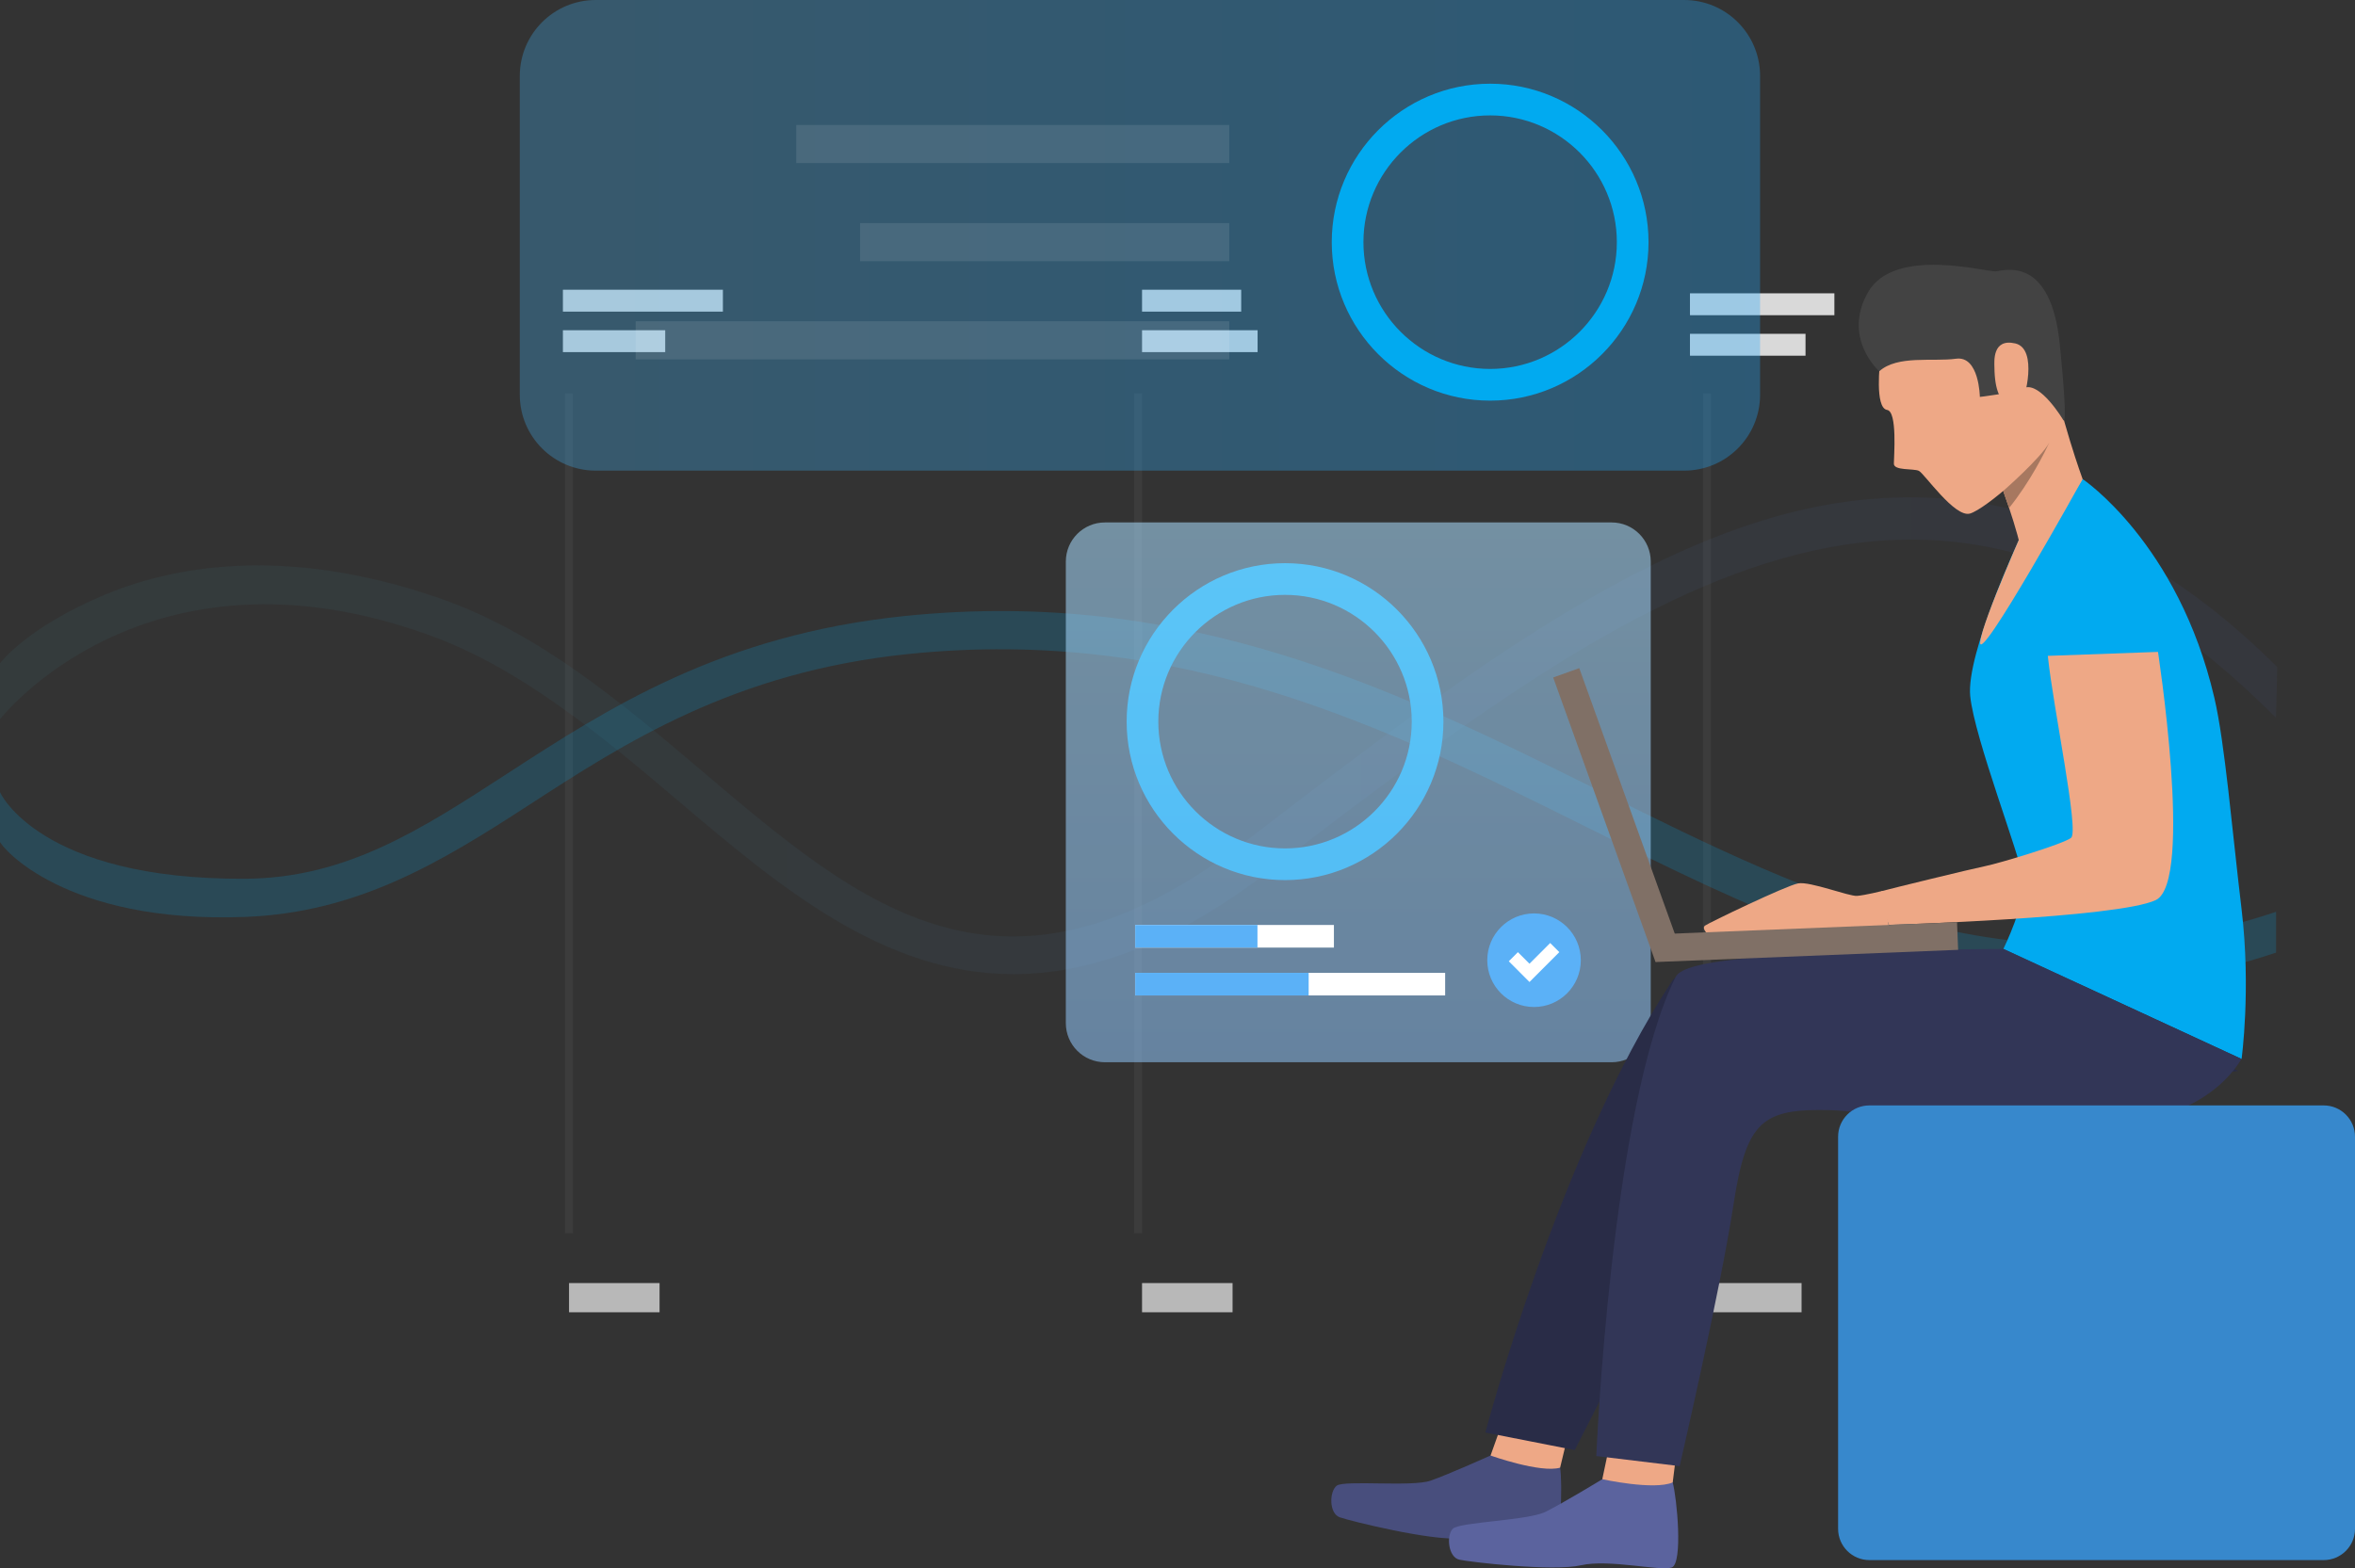 <svg width="602" height="401" viewBox="0 0 602 401" fill="none" xmlns="http://www.w3.org/2000/svg">
<rect x="0" y="0" width="602" height="401" fill="#333333" stroke="none"/>
<g opacity="0.05">
<path d="M146.482 100.55H144.438V315.347H146.482V100.55Z" fill="#E0E0E0"/>
</g>
<g opacity="0.05">
<path d="M291.935 100.55H289.891V315.347H291.935V100.55Z" fill="#E0E0E0"/>
</g>
<g opacity="0.05">
<path d="M437.388 100.55H435.344V315.347H437.388V100.55Z" fill="#E0E0E0"/>
</g>
<path d="M184.793 74.083H143.892V79.681H184.793V74.083Z" fill="#D9D9D9"/>
<path d="M170.044 84.438H143.892V90.036H170.044V84.438Z" fill="#D9D9D9"/>
<path d="M317.282 74.083H291.935V79.681H317.282V74.083Z" fill="#D9D9D9"/>
<path d="M321.475 84.438H291.935V90.036H321.475V84.438Z" fill="#D9D9D9"/>
<path d="M468.918 75H432V80.598H468.918V75Z" fill="#D9D9D9"/>
<path d="M461.54 85.354H432V90.952H461.54V85.354Z" fill="#D9D9D9"/>
<path d="M168.602 328.076H145.46V335.544H168.602V328.076Z" fill="#B8B8B8"/>
<path d="M315.077 328.076H291.935V335.544H315.077V328.076Z" fill="#B8B8B8"/>
<path d="M460.53 328.076H437.388V335.544H460.53V328.076Z" fill="#B8B8B8"/>
<g opacity="0.43">
<path opacity="0.43" d="M531.419 251.526C486.052 251.526 446.614 231.897 405.496 211.441C354.739 186.179 302.253 160.062 232.323 167.215C187.67 171.782 159.642 189.983 134.911 206.039C112.518 220.576 91.35 233.361 62.678 234.454C16.345 236.219 0.266 216.442 0 215.231V202.544C0.056 202.761 10.171 224.961 62.629 224.695C88.459 224.562 107.527 212.183 129.605 197.85C155.26 181.191 184.338 162.311 231.329 157.505C304.066 150.065 357.833 176.826 409.836 202.705C464.247 229.781 516.173 255.176 581.826 233.144V243.575C563.108 249.859 548.142 251.526 531.419 251.526Z" fill="#01AAF0"/>
</g>
<g opacity="0.22">
<path opacity="0.22" d="M259.091 249.095C225.603 249.095 199.045 226.558 173.04 204.491C153.321 187.762 132.867 170.654 109.256 162.22C37.198 136.474 0.329 183.489 0 183.902V169.597C0.392 169.106 6.965 160.559 25.991 152.405C43.316 144.979 72.373 139.053 112.462 153.007C137.858 161.848 158.949 179.748 179.347 197.051C220.724 232.163 256.459 262.476 318.514 214.985C365.519 179.012 409.822 144.734 453.418 132.215C496.062 119.969 540.512 128.937 582.127 170.577L581.819 183.566C493.43 94.715 418.166 151.011 324.436 222.74C299.614 241.739 278.222 249.095 259.091 249.095Z" fill="url(#paint0_linear_764_13826)"/>
</g>
<path opacity="0.32" d="M430.528 120.341H152.271C141.561 120.341 132.874 111.647 132.874 100.929V19.412C132.874 8.694 141.561 0 152.271 0H430.528C441.238 0 449.925 8.694 449.925 19.412V100.936C449.925 111.654 441.238 120.341 430.528 120.341Z" fill="url(#paint1_linear_764_13826)"/>
<path d="M380.919 102.442C358.596 102.442 340.431 84.262 340.431 61.922C340.431 39.581 358.596 21.402 380.919 21.402C403.242 21.402 421.407 39.581 421.407 61.922C421.407 84.262 403.249 102.442 380.919 102.442ZM380.919 29.507C363.062 29.507 348.53 44.044 348.53 61.922C348.53 79.793 363.062 94.336 380.919 94.336C398.776 94.336 413.308 79.793 413.308 61.922C413.308 44.051 398.776 29.507 380.919 29.507Z" fill="#01AAF0"/>
<path d="M328.488 225.04C306.165 225.04 288 206.861 288 184.52C288 162.179 306.165 144 328.488 144C350.811 144 368.976 162.179 368.976 184.52C368.976 206.861 350.818 225.04 328.488 225.04ZM328.488 152.105C310.631 152.105 296.099 166.642 296.099 184.52C296.099 202.391 310.631 216.934 328.488 216.934C346.345 216.934 360.877 202.391 360.877 184.52C360.877 166.649 346.345 152.105 328.488 152.105Z" fill="#01AAF0"/>
<path opacity="0.1" d="M314.23 31.959H203.539V41.697H314.23V31.959Z" fill="white"/>
<path opacity="0.1" d="M314.23 57.053H219.863V66.79H314.23V57.053Z" fill="white"/>
<path opacity="0.1" d="M314.23 82.147H162.491V91.884H314.23V82.147Z" fill="white"/>
<g opacity="0.74">
<path opacity="0.74" d="M411.985 271.611H282.443C276.927 271.611 272.454 267.134 272.454 261.614V143.585C272.454 138.065 276.927 133.588 282.443 133.588H411.985C417.501 133.588 421.974 138.065 421.974 143.585V261.607C421.974 267.134 417.501 271.611 411.985 271.611Z" fill="url(#paint2_linear_764_13826)"/>
</g>
<path d="M340.984 236.513H290.185V242.294H340.984V236.513Z" fill="white"/>
<path d="M321.44 236.513H290.185V242.294H321.44V236.513Z" fill="#5BB1F7"/>
<path d="M369.418 248.752H290.185V254.532H369.418V248.752Z" fill="white"/>
<path d="M334.53 248.752H290.185V254.532H334.53V248.752Z" fill="#5BB1F7"/>
<path d="M404.096 245.522C404.096 252.129 398.741 257.488 392.14 257.488C385.539 257.488 380.184 252.129 380.184 245.522C380.184 238.916 385.539 233.557 392.14 233.557C398.748 233.557 404.096 238.916 404.096 245.522Z" fill="#5BB1F7"/>
<path d="M390.978 251.092L385.686 245.796L388.017 243.463L390.978 246.419L396.27 241.123L398.601 243.456L390.978 251.092Z" fill="white"/>
<path d="M381.021 372.168C381.021 372.168 370.428 376.946 365.693 378.599C360.958 380.259 343.63 378.396 341.701 379.881C339.779 381.366 339.695 386.978 342.48 387.966C345.265 388.946 365.974 394.046 373.192 393.325C380.411 392.596 393.115 397.465 396.146 396.828C399.177 396.197 399.443 379.195 398.805 375.272C398.159 371.348 381.021 372.168 381.021 372.168Z" fill="#484E7D"/>
<path d="M383.455 365.359L381.021 372.175C381.021 372.175 393.796 376.722 398.805 375.279L400.481 368.329L383.455 365.359Z" fill="#EEA886"/>
<path d="M409.587 378.235C409.587 378.235 399.591 384.323 395.08 386.565C390.562 388.813 373.143 389.164 371.397 390.88C369.65 392.603 370.19 398.187 373.066 398.81C375.942 399.434 397.065 401.872 404.151 400.232C411.236 398.593 424.389 401.809 427.329 400.8C430.268 399.791 428.655 382.873 427.581 379.062C426.515 375.244 409.587 378.235 409.587 378.235Z" fill="#5B639E"/>
<path d="M411.081 371.146L409.587 378.229C409.587 378.229 422.769 381.123 427.588 379.049L428.479 371.937L411.081 371.146Z" fill="#EEA886"/>
<path d="M511.244 243.638C511.244 243.638 465.674 244.037 460.09 244.829C454.035 245.684 430.324 246.447 427.462 250.784C398.566 294.582 379.702 366.291 379.702 366.291L402.544 370.781C402.544 370.781 424.628 328.034 433.881 305.833C442.187 285.895 449.293 280.774 466.74 281.216C484.187 281.657 539.972 277.818 572.136 273.839L511.244 243.638Z" fill="#292C47"/>
<path d="M516.064 138.149C516.064 138.149 502.545 167.208 503.64 178.003C504.734 188.799 516.365 218.719 517.186 224.73C518.007 230.741 512.121 242.629 512.121 242.629L573.006 270.777C573.006 270.777 575.461 252.983 573.006 232.492C570.551 212.001 568.748 189.969 566.04 178.389C556.808 138.87 532.374 122.492 532.374 122.492L516.064 138.149Z" fill="#01AAF0"/>
<path d="M512.121 242.629C512.121 242.629 466.551 243.029 460.966 243.82C454.912 244.675 430.661 245.088 428.339 249.782C411.783 283.177 408.058 372.309 408.058 372.309L429.363 374.88C429.363 374.88 439.83 329.645 443.113 308.096C446.396 286.547 450.5 283.416 467.947 283.857C485.393 284.298 553.707 301.735 573.006 270.778L512.121 242.629Z" fill="#323657"/>
<path d="M551.477 165.597C551.343 159.971 548.074 135.683 534.352 137.343C520.638 139.004 522.223 155.439 523.493 167.838C524.819 180.806 531.56 212.611 529.414 214.243C527.267 215.875 510.992 220.758 507.498 221.459C503.998 222.159 482.903 227.329 481.17 227.813C479.473 228.282 482.868 236.478 482.868 236.478C482.868 236.478 541.297 234.769 551.077 230.145C560.849 225.522 551.477 165.597 551.477 165.597Z" fill="#EEA886"/>
<path d="M481.163 227.812C481.163 227.812 476.821 228.905 474.73 229.073C472.64 229.242 462.727 225.312 459.648 225.879C456.568 226.446 436.743 236.002 435.852 236.674C434.961 237.347 436.378 238.664 436.378 238.664L482.868 236.983L481.163 227.812Z" fill="#EEA886"/>
<path d="M422.959 238.917L500.267 235.796L500.554 242.867L423.245 245.988L422.959 238.917Z" fill="#807066"/>
<path d="M403.702 170.84L429.854 243.561L423.185 245.952L397.034 173.232L403.702 170.84Z" fill="#807066"/>
<path d="M480.609 92.382C480.609 92.382 479.15 104.312 482.391 104.817C485.064 105.23 484.124 116.747 484.124 118.568C484.124 120.39 489.139 119.752 490.507 120.39C491.875 121.027 499.655 132.411 503.563 131.319C507.47 130.226 522.111 117.714 524.847 111.122C527.583 104.529 522.883 81.404 516.225 73.481C509.568 65.558 483.254 71.498 480.609 92.382Z" fill="#EEA886"/>
<path d="M511.097 122.877C511.097 122.877 511.49 123.921 512.072 125.546C512.5 126.744 513.033 128.25 513.581 129.889C515.068 134.331 516.695 139.718 516.822 142.352C517.053 147.27 532.374 122.499 532.374 122.499C532.374 122.499 526.86 107.577 523.423 90.126C519.992 72.661 511.097 122.877 511.097 122.877Z" fill="#EEA886"/>
<path d="M480.385 94.932C480.385 94.932 470.781 86.413 477.557 74.665C484.327 62.917 507.954 69.656 510.213 69.383C512.472 69.109 524.258 65.376 526.537 88.052C528.824 110.736 527.379 107.332 527.379 107.332C527.379 107.332 521.592 97.594 517.46 99.163C513.328 100.732 506.102 101.489 506.102 101.489C506.102 101.489 505.962 90.904 500.013 91.723C494.064 92.543 485.085 90.743 480.385 94.932Z" fill="#434343"/>
<path d="M552.515 166.654L521.192 167.782C521.192 167.782 516.33 135.235 534.331 135.865C552.339 136.488 552.515 166.654 552.515 166.654Z" fill="#01AAF0"/>
<path d="M509.827 93.944C509.813 92.487 509.231 86.448 515.159 87.814C521.087 89.18 517.516 102.4 516.758 102.855C515.987 103.296 509.968 106.169 509.827 93.944Z" fill="#EEA886"/>
<path d="M477.869 282.652H594C598.418 282.652 602 286.233 602 290.652V390.908C602 395.327 598.418 398.908 594 398.908H477.869C473.45 398.908 469.869 395.327 469.869 390.908V290.652C469.869 286.233 473.45 282.652 477.869 282.652Z" fill="#3788CC"/>
<path d="M532.374 122.484C532.374 122.484 505.499 170.984 506.194 164.111C506.741 158.738 518.379 132.776 518.379 132.776L532.374 122.484Z" fill="#EEA886"/>
<path d="M512.072 125.539C512.5 126.737 513.033 128.243 513.58 129.882C519.003 123.15 522.756 115.528 523.865 113.16C521.655 117.181 512.072 125.539 512.072 125.539Z" fill="#A77860"/>
<defs>
<linearGradient id="paint0_linear_764_13826" x1="0.003" y1="188.129" x2="582.131" y2="188.129" gradientUnits="userSpaceOnUse">
<stop stop-color="#40D5E6"/>
<stop offset="1" stop-color="#5577FF"/>
</linearGradient>
<linearGradient id="paint1_linear_764_13826" x1="132.873" y1="60.172" x2="449.923" y2="60.172" gradientUnits="userSpaceOnUse">
<stop stop-color="#40A9E6"/>
<stop offset="1" stop-color="#1FA9FF"/>
</linearGradient>
<linearGradient id="paint2_linear_764_13826" x1="347.215" y1="281.28" x2="347.215" y2="47.725" gradientUnits="userSpaceOnUse">
<stop stop-color="#8EC3F9"/>
<stop offset="1" stop-color="#B8EBFF"/>
</linearGradient>
</defs>
</svg>
